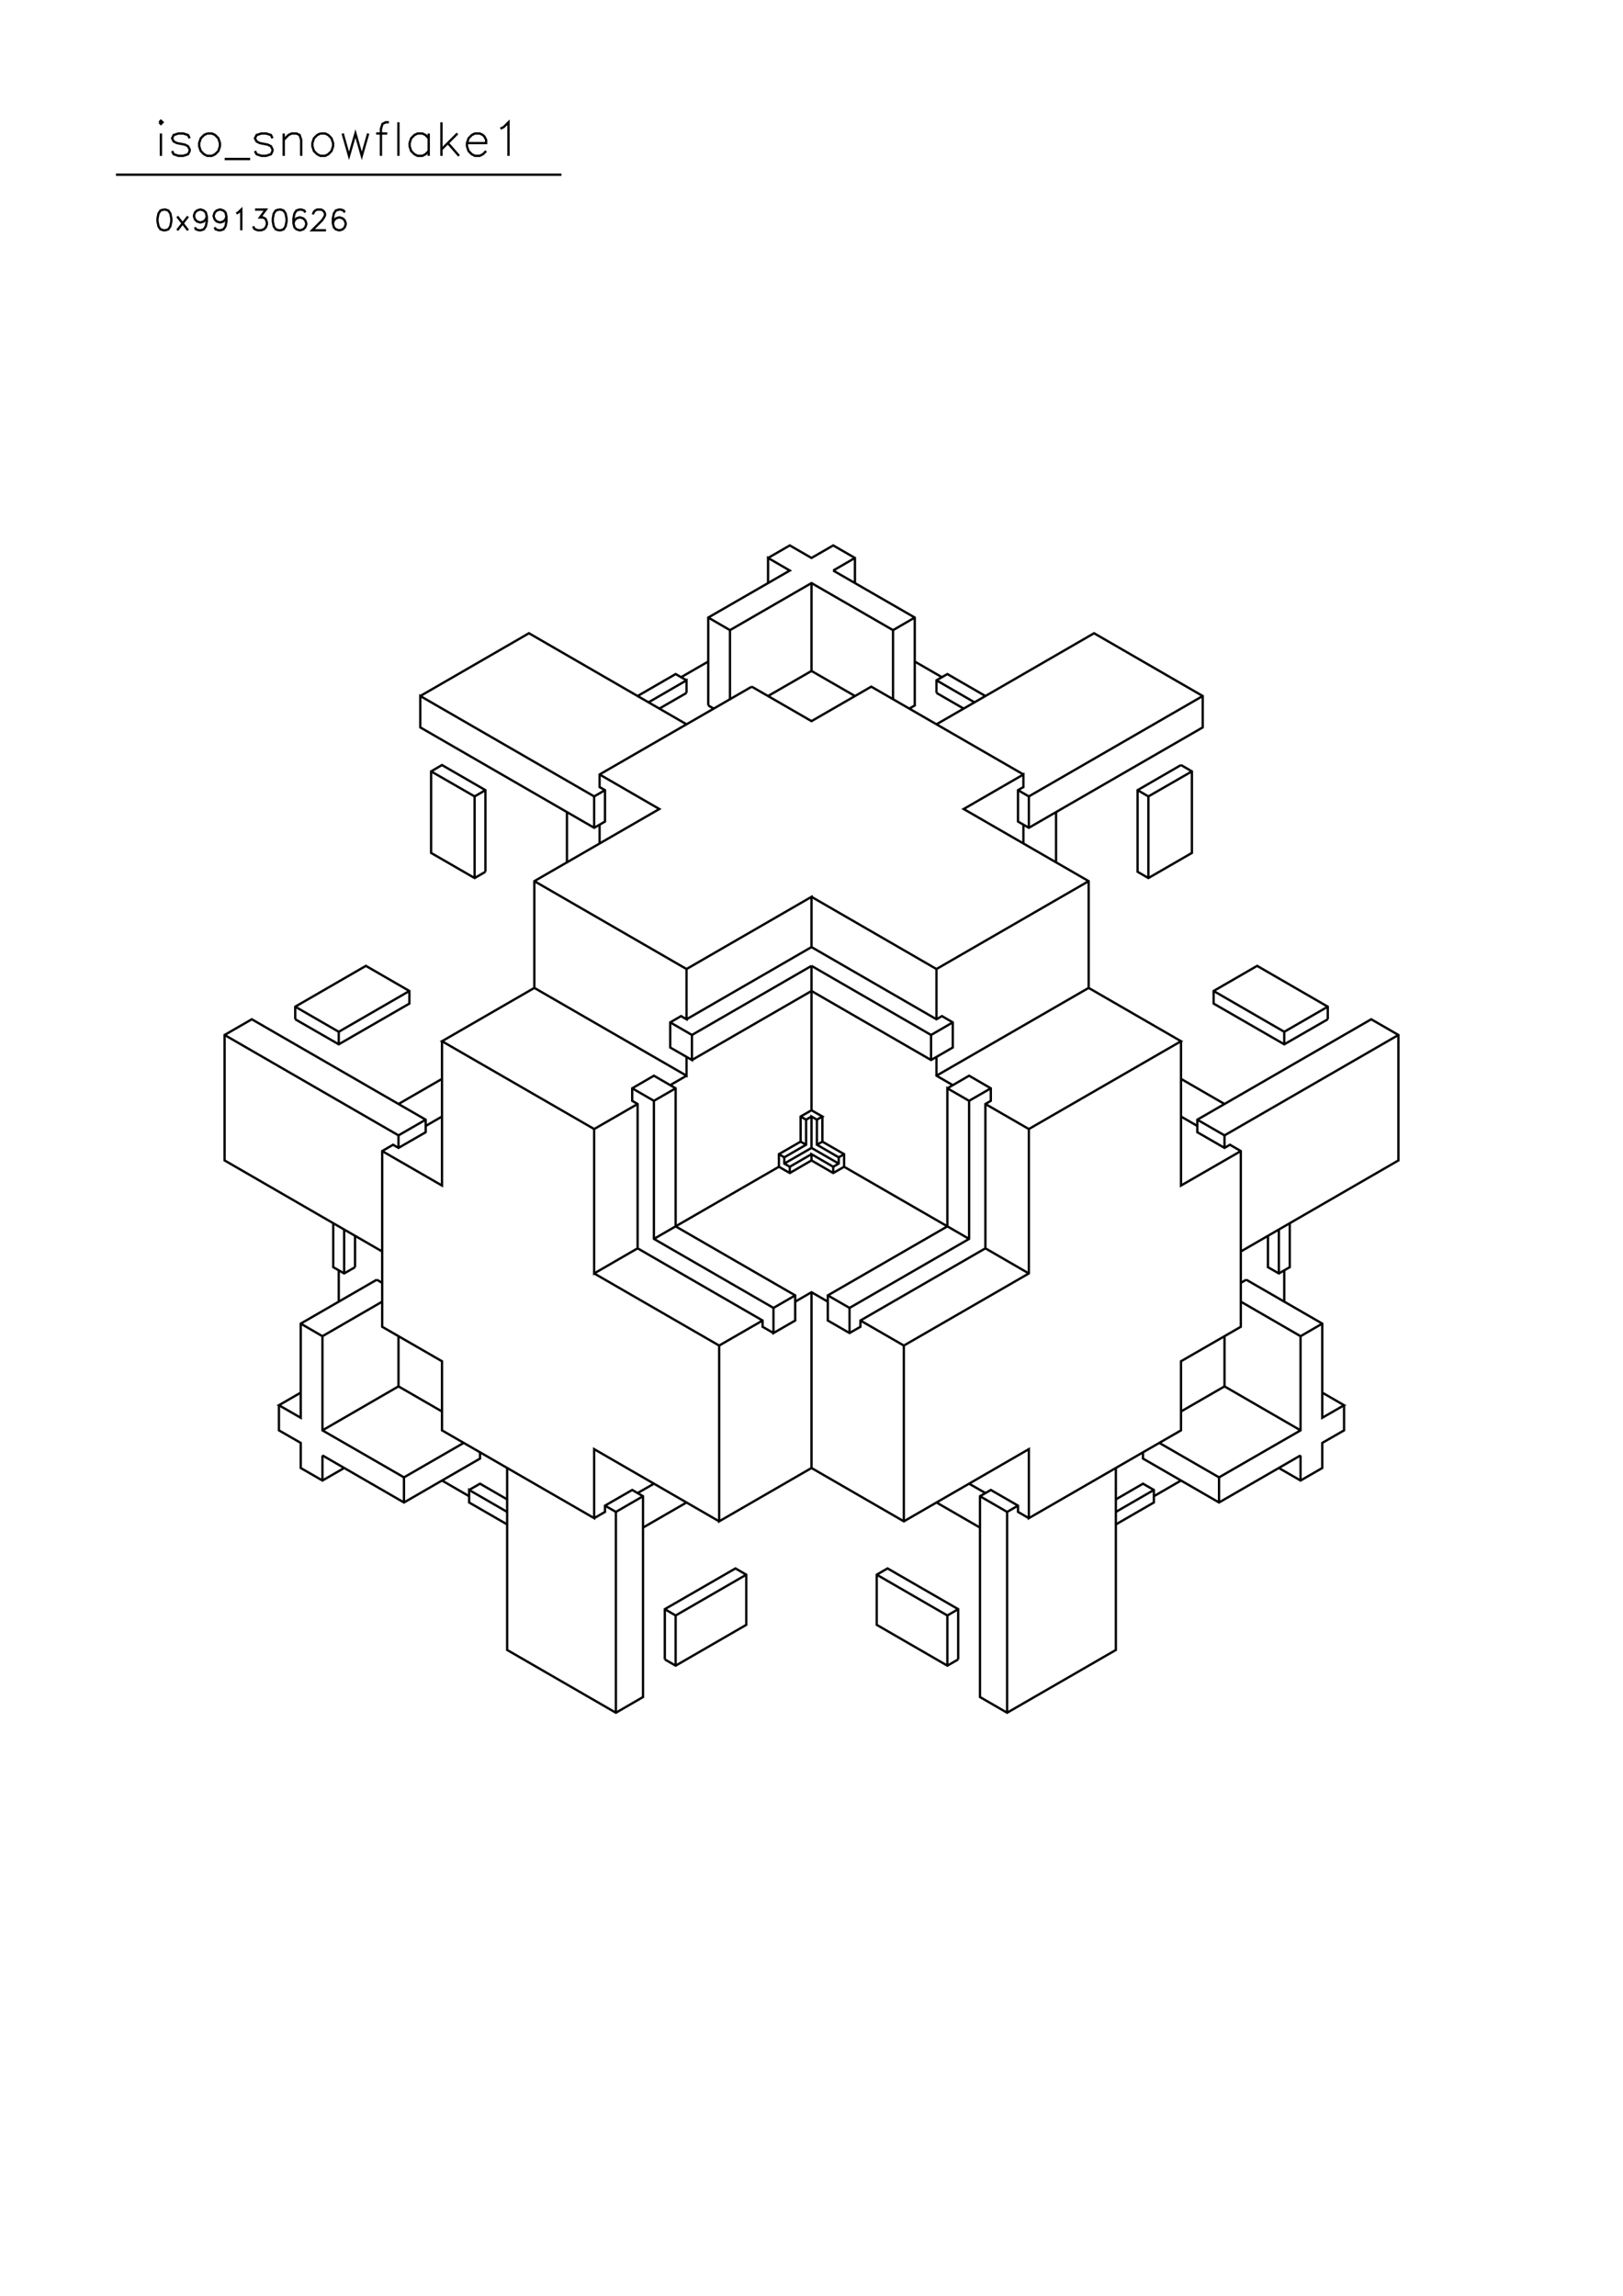 <?xml version="1.0" standalone="no"?>
<svg width="21cm" height="29.7cm" version="1.1" xmlns="http://www.w3.org/2000/svg" viewBox="0.0 0.0 21 29.7">
<path d="M5.438 9.004L6.844 8.192L8.883 9.37" stroke-width="0.03" stroke="#000000" fill="none"/>
<path d="M9.164 9.126L9.164 7.989L10.219 7.381L9.938 7.218L9.938 7.543" stroke-width="0.03" stroke="#000000" fill="none"/>
<path d="M9.938 7.218L10.219 7.056L10.5 7.218L10.781 7.056L11.062 7.218L11.062 7.543" stroke-width="0.03" stroke="#000000" fill="none"/>
<path d="M10.781 7.381L11.062 7.218" stroke-width="0.03" stroke="#000000" fill="none"/>
<path d="M10.781 7.381L11.836 7.989L11.836 9.126L11.766 9.167" stroke-width="0.03" stroke="#000000" fill="none"/>
<path d="M11.555 9.045L11.555 8.152L10.5 7.543L9.445 8.152L9.445 9.045" stroke-width="0.03" stroke="#000000" fill="none"/>
<path d="M9.234 9.167L9.164 9.126" stroke-width="0.03" stroke="#000000" fill="none"/>
<path d="M8.883 8.964L8.531 9.167" stroke-width="0.03" stroke="#000000" fill="none"/>
<path d="M8.391 9.086L8.883 8.801L8.883 8.964" stroke-width="0.03" stroke="#000000" fill="none"/>
<path d="M8.883 8.801L8.742 8.72L8.25 9.004" stroke-width="0.03" stroke="#000000" fill="none"/>
<path d="M8.812 8.761L9.164 8.558" stroke-width="0.03" stroke="#000000" fill="none"/>
<path d="M9.445 8.152L9.164 7.989" stroke-width="0.03" stroke="#000000" fill="none"/>
<path d="M9.727 8.883L7.758 10.019L7.758 10.182L7.828 10.222L7.828 10.628L7.688 10.709L5.438 9.41L5.438 9.004L7.688 10.303L7.828 10.222" stroke-width="0.03" stroke="#000000" fill="none"/>
<path d="M7.688 10.303L7.688 10.709" stroke-width="0.03" stroke="#000000" fill="none"/>
<path d="M7.758 10.669L7.758 10.912" stroke-width="0.03" stroke="#000000" fill="none"/>
<path d="M7.336 11.156L7.336 10.506" stroke-width="0.03" stroke="#000000" fill="none"/>
<path d="M7.758 10.019L8.531 10.466L6.914 11.399L6.914 12.78L8.883 13.916L8.883 13.673" stroke-width="0.03" stroke="#000000" fill="none"/>
<path d="M8.953 13.713L10.5 12.82L12.047 13.713L12.328 13.551L12.328 13.226L12.188 13.145L12.117 13.186L10.5 12.252L10.5 11.602L8.883 12.536L8.883 13.186L8.812 13.145L8.672 13.226L8.672 13.551L8.953 13.713L8.953 13.389L8.672 13.226" stroke-width="0.03" stroke="#000000" fill="none"/>
<path d="M8.883 13.186L10.5 12.252" stroke-width="0.03" stroke="#000000" fill="none"/>
<path d="M10.5 12.495L8.953 13.389" stroke-width="0.03" stroke="#000000" fill="none"/>
<path d="M8.883 13.916L8.672 14.038" stroke-width="0.03" stroke="#000000" fill="none"/>
<path d="M8.742 14.079L8.461 14.241L8.461 16.027L10.008 16.92L10.008 17.245L10.289 17.083L10.289 16.758L8.742 15.865L8.742 14.079L8.461 13.916L8.18 14.079L8.18 14.241L8.25 14.282L8.25 16.149L7.688 16.474L7.688 14.606L8.25 14.282" stroke-width="0.03" stroke="#000000" fill="none"/>
<path d="M8.461 14.241L8.18 14.079" stroke-width="0.03" stroke="#000000" fill="none"/>
<path d="M7.688 14.606L5.719 13.47L6.914 12.78" stroke-width="0.03" stroke="#000000" fill="none"/>
<path d="M6.914 11.399L8.883 12.536" stroke-width="0.03" stroke="#000000" fill="none"/>
<path d="M10.5 12.495L10.5 14.363L10.359 14.444L10.359 14.769L10.078 14.931L10.078 15.094L10.219 15.175L10.5 15.012L10.5 14.931L10.781 15.094L10.852 15.053L10.852 14.972L10.57 14.809L10.57 14.485L10.641 14.444L10.5 14.363" stroke-width="0.03" stroke="#000000" fill="none"/>
<path d="M10.5 14.444L10.43 14.485L10.359 14.444" stroke-width="0.03" stroke="#000000" fill="none"/>
<path d="M10.43 14.485L10.43 14.809L10.148 14.972L10.148 15.053L10.219 15.094L10.5 14.931" stroke-width="0.03" stroke="#000000" fill="none"/>
<path d="M10.5 14.85L10.148 15.053" stroke-width="0.03" stroke="#000000" fill="none"/>
<path d="M10.078 15.094L8.461 16.027" stroke-width="0.03" stroke="#000000" fill="none"/>
<path d="M8.25 16.149L9.867 17.083L9.867 17.164L10.008 17.245" stroke-width="0.03" stroke="#000000" fill="none"/>
<path d="M9.867 17.083L9.305 17.407L7.688 16.474" stroke-width="0.03" stroke="#000000" fill="none"/>
<path d="M9.305 17.407L9.305 19.681L10.5 18.991L11.695 19.681L13.312 18.747L13.312 19.64L15.281 18.504L15.281 17.61L16.055 17.164L16.055 14.891L15.914 14.809L15.844 14.85L15.492 14.647L15.492 14.485L17.742 13.186L18.094 13.389L18.094 15.012L16.055 16.19" stroke-width="0.03" stroke="#000000" fill="none"/>
<path d="M16.125 16.555L16.055 16.596" stroke-width="0.03" stroke="#000000" fill="none"/>
<path d="M16.125 16.555L17.109 17.123L17.109 18.341L17.391 18.179L17.109 18.016" stroke-width="0.03" stroke="#000000" fill="none"/>
<path d="M17.391 18.179L17.391 18.504L17.109 18.666L17.109 18.991L16.828 19.153L16.547 18.991" stroke-width="0.03" stroke="#000000" fill="none"/>
<path d="M16.828 18.828L15.773 19.437L14.789 18.869L14.789 18.788" stroke-width="0.03" stroke="#000000" fill="none"/>
<path d="M15 18.666L15.773 19.112L16.828 18.504L16.828 17.286L16.055 16.839" stroke-width="0.03" stroke="#000000" fill="none"/>
<path d="M15.844 17.286L15.844 17.935L16.828 18.504" stroke-width="0.03" stroke="#000000" fill="none"/>
<path d="M16.828 18.828L16.828 19.153" stroke-width="0.03" stroke="#000000" fill="none"/>
<path d="M15.773 19.112L15.773 19.437" stroke-width="0.03" stroke="#000000" fill="none"/>
<path d="M15.281 19.153L14.93 19.356" stroke-width="0.03" stroke="#000000" fill="none"/>
<path d="M14.93 19.275L14.438 19.559" stroke-width="0.03" stroke="#000000" fill="none"/>
<path d="M14.438 19.397L14.789 19.194L14.93 19.275L14.93 19.437L14.438 19.721" stroke-width="0.03" stroke="#000000" fill="none"/>
<path d="M14.438 18.991L14.438 21.345L13.031 22.157L12.68 21.954L12.68 19.356L12.82 19.275L13.172 19.478L13.172 19.559L13.312 19.64" stroke-width="0.03" stroke="#000000" fill="none"/>
<path d="M13.172 19.478L13.031 19.559L12.68 19.356" stroke-width="0.03" stroke="#000000" fill="none"/>
<path d="M12.75 19.315L12.539 19.194" stroke-width="0.03" stroke="#000000" fill="none"/>
<path d="M12.117 19.437L12.68 19.762" stroke-width="0.03" stroke="#000000" fill="none"/>
<path d="M13.031 19.559L13.031 22.157" stroke-width="0.03" stroke="#000000" fill="none"/>
<path d="M12.398 21.467L12.258 21.548L11.344 21.02L11.344 20.371L11.484 20.29L12.398 20.817L12.398 21.467" stroke-width="0.03" stroke="#000000" fill="none"/>
<path d="M12.258 21.548L12.258 20.899L11.344 20.371" stroke-width="0.03" stroke="#000000" fill="none"/>
<path d="M11.695 19.681L11.695 17.407L13.312 16.474L13.312 14.606L15.281 13.47L14.086 12.78L14.086 11.399L12.469 10.466L13.242 10.019L13.242 10.182L13.172 10.222L13.172 10.628L13.312 10.709L15.562 9.41L15.562 9.004L14.156 8.192L12.117 9.37" stroke-width="0.03" stroke="#000000" fill="none"/>
<path d="M12.117 8.964L12.117 8.801L12.258 8.72L12.75 9.004" stroke-width="0.03" stroke="#000000" fill="none"/>
<path d="M12.609 9.086L12.117 8.801" stroke-width="0.03" stroke="#000000" fill="none"/>
<path d="M12.188 8.761L11.836 8.558" stroke-width="0.03" stroke="#000000" fill="none"/>
<path d="M12.117 8.964L12.469 9.167" stroke-width="0.03" stroke="#000000" fill="none"/>
<path d="M13.242 10.019L11.273 8.883L10.5 9.329L9.727 8.883" stroke-width="0.03" stroke="#000000" fill="none"/>
<path d="M9.938 9.004L10.5 8.68L10.5 7.543" stroke-width="0.03" stroke="#000000" fill="none"/>
<path d="M10.5 8.68L11.062 9.004" stroke-width="0.03" stroke="#000000" fill="none"/>
<path d="M11.555 8.152L11.836 7.989" stroke-width="0.03" stroke="#000000" fill="none"/>
<path d="M13.172 10.222L13.312 10.303L15.562 9.004" stroke-width="0.03" stroke="#000000" fill="none"/>
<path d="M15.281 9.897L14.719 10.222L14.719 11.278L14.859 11.359L15.422 11.034L15.422 9.979L15.281 9.897" stroke-width="0.03" stroke="#000000" fill="none"/>
<path d="M15.422 9.979L14.859 10.303L14.719 10.222" stroke-width="0.03" stroke="#000000" fill="none"/>
<path d="M14.859 10.303L14.859 11.359" stroke-width="0.03" stroke="#000000" fill="none"/>
<path d="M14.086 11.399L12.117 12.536L12.117 13.186" stroke-width="0.03" stroke="#000000" fill="none"/>
<path d="M12.047 13.389L12.328 13.226" stroke-width="0.03" stroke="#000000" fill="none"/>
<path d="M12.047 13.389L12.047 13.713" stroke-width="0.03" stroke="#000000" fill="none"/>
<path d="M12.117 13.673L12.117 13.916L12.328 14.038" stroke-width="0.03" stroke="#000000" fill="none"/>
<path d="M12.258 14.079L12.539 13.916L12.82 14.079L12.82 14.241L12.75 14.282L12.75 16.149L13.312 16.474" stroke-width="0.03" stroke="#000000" fill="none"/>
<path d="M12.75 16.149L11.133 17.083L11.133 17.164L10.992 17.245L10.711 17.083L10.711 16.758L12.258 15.865L12.258 14.079L12.539 14.241L12.82 14.079" stroke-width="0.03" stroke="#000000" fill="none"/>
<path d="M12.75 14.282L13.312 14.606" stroke-width="0.03" stroke="#000000" fill="none"/>
<path d="M12.539 14.241L12.539 16.027L10.992 16.92L10.992 17.245" stroke-width="0.03" stroke="#000000" fill="none"/>
<path d="M11.133 17.083L11.695 17.407" stroke-width="0.03" stroke="#000000" fill="none"/>
<path d="M10.992 16.92L10.711 16.758" stroke-width="0.03" stroke="#000000" fill="none"/>
<path d="M10.711 16.839L10.5 16.717L10.289 16.839" stroke-width="0.03" stroke="#000000" fill="none"/>
<path d="M10.289 16.758L10.008 16.92" stroke-width="0.03" stroke="#000000" fill="none"/>
<path d="M10.5 16.717L10.5 18.991" stroke-width="0.03" stroke="#000000" fill="none"/>
<path d="M9.305 19.681L7.688 18.747L7.688 19.64L5.719 18.504L5.719 17.61L4.945 17.164L4.945 14.891L5.086 14.809L5.156 14.85L5.508 14.647L5.508 14.485L3.258 13.186L2.906 13.389L2.906 15.012L4.945 16.19" stroke-width="0.03" stroke="#000000" fill="none"/>
<path d="M4.875 16.555L3.891 17.123L3.891 18.341L3.609 18.179L3.891 18.016" stroke-width="0.03" stroke="#000000" fill="none"/>
<path d="M3.609 18.179L3.609 18.504L3.891 18.666L3.891 18.991L4.172 19.153L4.453 18.991" stroke-width="0.03" stroke="#000000" fill="none"/>
<path d="M4.172 18.828L4.172 19.153" stroke-width="0.03" stroke="#000000" fill="none"/>
<path d="M4.172 18.828L5.227 19.437L6.211 18.869L6.211 18.788" stroke-width="0.03" stroke="#000000" fill="none"/>
<path d="M6 18.666L5.227 19.112L4.172 18.504L4.172 17.286L4.945 16.839" stroke-width="0.03" stroke="#000000" fill="none"/>
<path d="M4.945 16.596L4.875 16.555" stroke-width="0.03" stroke="#000000" fill="none"/>
<path d="M4.594 16.393L4.453 16.474L4.312 16.393L4.312 15.824" stroke-width="0.03" stroke="#000000" fill="none"/>
<path d="M4.453 15.905L4.453 16.474" stroke-width="0.03" stroke="#000000" fill="none"/>
<path d="M4.383 16.433L4.383 16.839" stroke-width="0.03" stroke="#000000" fill="none"/>
<path d="M4.172 17.286L3.891 17.123" stroke-width="0.03" stroke="#000000" fill="none"/>
<path d="M4.594 16.393L4.594 15.987" stroke-width="0.03" stroke="#000000" fill="none"/>
<path d="M4.945 14.891L5.719 15.337L5.719 13.47" stroke-width="0.03" stroke="#000000" fill="none"/>
<path d="M5.719 13.957L5.156 14.282" stroke-width="0.03" stroke="#000000" fill="none"/>
<path d="M5.508 14.485L5.156 14.688L5.156 14.85" stroke-width="0.03" stroke="#000000" fill="none"/>
<path d="M5.156 14.688L2.906 13.389" stroke-width="0.03" stroke="#000000" fill="none"/>
<path d="M3.82 13.186L3.82 13.023L4.734 12.495L5.297 12.82L5.297 12.983L4.383 13.51L3.82 13.186" stroke-width="0.03" stroke="#000000" fill="none"/>
<path d="M3.82 13.023L4.383 13.348L4.383 13.51" stroke-width="0.03" stroke="#000000" fill="none"/>
<path d="M4.383 13.348L5.297 12.82" stroke-width="0.03" stroke="#000000" fill="none"/>
<path d="M5.719 14.444L5.508 14.566" stroke-width="0.03" stroke="#000000" fill="none"/>
<path d="M5.156 17.286L5.156 17.935L4.172 18.504" stroke-width="0.03" stroke="#000000" fill="none"/>
<path d="M5.156 17.935L5.719 18.26" stroke-width="0.03" stroke="#000000" fill="none"/>
<path d="M5.719 19.153L6.07 19.356" stroke-width="0.03" stroke="#000000" fill="none"/>
<path d="M6.07 19.275L6.211 19.194L6.562 19.397" stroke-width="0.03" stroke="#000000" fill="none"/>
<path d="M6.562 19.559L6.07 19.275L6.07 19.437L6.562 19.721" stroke-width="0.03" stroke="#000000" fill="none"/>
<path d="M6.562 18.991L6.562 21.345L7.969 22.157L8.32 21.954L8.32 19.356L8.18 19.275L7.828 19.478L7.828 19.559L7.688 19.64" stroke-width="0.03" stroke="#000000" fill="none"/>
<path d="M7.828 19.478L7.969 19.559L8.32 19.356" stroke-width="0.03" stroke="#000000" fill="none"/>
<path d="M8.25 19.315L8.461 19.194" stroke-width="0.03" stroke="#000000" fill="none"/>
<path d="M8.883 19.437L8.32 19.762" stroke-width="0.03" stroke="#000000" fill="none"/>
<path d="M7.969 19.559L7.969 22.157" stroke-width="0.03" stroke="#000000" fill="none"/>
<path d="M8.602 21.467L8.602 20.817L9.516 20.29L9.656 20.371L9.656 21.02L8.742 21.548L8.602 21.467" stroke-width="0.03" stroke="#000000" fill="none"/>
<path d="M8.742 21.548L8.742 20.899L9.656 20.371" stroke-width="0.03" stroke="#000000" fill="none"/>
<path d="M8.742 20.899L8.602 20.817" stroke-width="0.03" stroke="#000000" fill="none"/>
<path d="M5.227 19.437L5.227 19.112" stroke-width="0.03" stroke="#000000" fill="none"/>
<path d="M10.219 15.175L10.219 15.094" stroke-width="0.03" stroke="#000000" fill="none"/>
<path d="M10.148 14.972L10.078 14.931" stroke-width="0.03" stroke="#000000" fill="none"/>
<path d="M10.359 14.769L10.43 14.809" stroke-width="0.03" stroke="#000000" fill="none"/>
<path d="M10.5 14.85L10.5 14.444L10.57 14.485" stroke-width="0.03" stroke="#000000" fill="none"/>
<path d="M10.641 14.444L10.641 14.769L10.57 14.809" stroke-width="0.03" stroke="#000000" fill="none"/>
<path d="M10.641 14.769L10.922 14.931L10.922 15.094L10.781 15.175L10.5 15.012" stroke-width="0.03" stroke="#000000" fill="none"/>
<path d="M10.5 14.85L10.852 15.053" stroke-width="0.03" stroke="#000000" fill="none"/>
<path d="M10.781 15.094L10.781 15.175" stroke-width="0.03" stroke="#000000" fill="none"/>
<path d="M10.922 15.094L12.539 16.027" stroke-width="0.03" stroke="#000000" fill="none"/>
<path d="M10.922 14.931L10.852 14.972" stroke-width="0.03" stroke="#000000" fill="none"/>
<path d="M12.117 13.916L14.086 12.78" stroke-width="0.03" stroke="#000000" fill="none"/>
<path d="M15.281 13.47L15.281 15.337L16.055 14.891" stroke-width="0.03" stroke="#000000" fill="none"/>
<path d="M15.844 14.85L15.844 14.688L18.094 13.389" stroke-width="0.03" stroke="#000000" fill="none"/>
<path d="M17.18 13.186L16.617 13.51L15.703 12.983L15.703 12.82L16.266 12.495L17.18 13.023L17.18 13.186" stroke-width="0.03" stroke="#000000" fill="none"/>
<path d="M17.18 13.023L16.617 13.348L16.617 13.51" stroke-width="0.03" stroke="#000000" fill="none"/>
<path d="M16.617 13.348L15.703 12.82" stroke-width="0.03" stroke="#000000" fill="none"/>
<path d="M15.281 13.957L15.844 14.282" stroke-width="0.03" stroke="#000000" fill="none"/>
<path d="M15.844 14.688L15.492 14.485" stroke-width="0.03" stroke="#000000" fill="none"/>
<path d="M15.492 14.566L15.281 14.444" stroke-width="0.03" stroke="#000000" fill="none"/>
<path d="M16.406 15.987L16.406 16.393L16.547 16.474L16.688 16.393L16.688 15.824" stroke-width="0.03" stroke="#000000" fill="none"/>
<path d="M16.547 15.905L16.547 16.474" stroke-width="0.03" stroke="#000000" fill="none"/>
<path d="M16.617 16.433L16.617 16.839" stroke-width="0.03" stroke="#000000" fill="none"/>
<path d="M16.828 17.286L17.109 17.123" stroke-width="0.03" stroke="#000000" fill="none"/>
<path d="M15.844 17.935L15.281 18.26" stroke-width="0.03" stroke="#000000" fill="none"/>
<path d="M12.398 20.817L12.258 20.899" stroke-width="0.03" stroke="#000000" fill="none"/>
<path d="M12.047 13.389L10.5 12.495" stroke-width="0.03" stroke="#000000" fill="none"/>
<path d="M10.5 11.602L12.117 12.536" stroke-width="0.03" stroke="#000000" fill="none"/>
<path d="M13.242 10.912L13.242 10.669" stroke-width="0.03" stroke="#000000" fill="none"/>
<path d="M13.312 10.709L13.312 10.303" stroke-width="0.03" stroke="#000000" fill="none"/>
<path d="M13.664 10.506L13.664 11.156" stroke-width="0.03" stroke="#000000" fill="none"/>
<path d="M6.281 11.278L6.141 11.359L5.578 11.034L5.578 9.979L5.719 9.897L6.281 10.222L6.281 11.278" stroke-width="0.03" stroke="#000000" fill="none"/>
<path d="M6.141 11.359L6.141 10.303L5.578 9.979" stroke-width="0.03" stroke="#000000" fill="none"/>
<path d="M6.141 10.303L6.281 10.222" stroke-width="0.03" stroke="#000000" fill="none"/>
<path d="M4.218 2.979L4.039 2.979L4.167 2.851L4.192 2.813L4.205 2.787L4.205 2.762L4.192 2.736L4.18 2.724L4.154 2.711L4.103 2.711L4.078 2.724L4.065 2.736L4.052 2.762L4.052 2.775" stroke-width="0.03" stroke="#000000" fill="none"/>
<path d="M3.95 2.749L3.937 2.724L3.899 2.711L3.874 2.711L3.835 2.724L3.81 2.762L3.797 2.826L3.797 2.889L3.81 2.94L3.835 2.966L3.874 2.979L3.886 2.979L3.925 2.966L3.95 2.94L3.963 2.902L3.963 2.889L3.95 2.851L3.925 2.826L3.886 2.813L3.874 2.813L3.835 2.826L3.81 2.851L3.797 2.889" stroke-width="0.03" stroke="#000000" fill="none"/>
<path d="M3.606 2.711L3.568 2.724L3.542 2.762L3.53 2.826L3.53 2.864L3.542 2.928L3.568 2.966L3.606 2.979L3.632 2.979L3.67 2.966L3.695 2.928L3.708 2.864L3.708 2.826L3.695 2.762L3.67 2.724L3.632 2.711L3.606 2.711" stroke-width="0.03" stroke="#000000" fill="none"/>
<path d="M3.3 2.711L3.44 2.711L3.364 2.813L3.402 2.813L3.428 2.826L3.44 2.838L3.453 2.877L3.453 2.902L3.44 2.94L3.415 2.966L3.377 2.979L3.338 2.979L3.3 2.966L3.287 2.953L3.275 2.928" stroke-width="0.03" stroke="#000000" fill="none"/>
<path d="M3.122 2.979L3.122 2.711L3.083 2.749L3.058 2.762" stroke-width="0.03" stroke="#000000" fill="none"/>
<path d="M2.93 2.8L2.918 2.838L2.892 2.864L2.854 2.877L2.841 2.877L2.803 2.864L2.778 2.838L2.765 2.8L2.765 2.787L2.778 2.749L2.803 2.724L2.841 2.711L2.854 2.711L2.892 2.724L2.918 2.749L2.93 2.8L2.93 2.864L2.918 2.928L2.892 2.966L2.854 2.979L2.829 2.979L2.79 2.966L2.778 2.94" stroke-width="0.03" stroke="#000000" fill="none"/>
<path d="M2.676 2.8L2.663 2.838L2.637 2.864L2.599 2.877L2.586 2.877L2.548 2.864L2.523 2.838L2.51 2.8L2.51 2.787L2.523 2.749L2.548 2.724L2.586 2.711L2.599 2.711L2.637 2.724L2.663 2.749L2.676 2.8L2.676 2.864L2.663 2.928L2.637 2.966L2.599 2.979L2.574 2.979L2.535 2.966L2.523 2.94" stroke-width="0.03" stroke="#000000" fill="none"/>
<path d="M2.433 2.979L2.293 2.8" stroke-width="0.03" stroke="#000000" fill="none"/>
<path d="M2.433 2.8L2.293 2.979" stroke-width="0.03" stroke="#000000" fill="none"/>
<path d="M2.115 2.711L2.076 2.724L2.051 2.762L2.038 2.826L2.038 2.864L2.051 2.928L2.076 2.966L2.115 2.979L2.14 2.979L2.178 2.966L2.204 2.928L2.217 2.864L2.217 2.826L2.204 2.762L2.178 2.724L2.14 2.711L2.115 2.711" stroke-width="0.03" stroke="#000000" fill="none"/>
<path d="M2.082 2.016L2.082 1.727" stroke-width="0.03" stroke="#000000" fill="none"/>
<path d="M2.062 1.582L2.082 1.603L2.103 1.582L2.082 1.562L2.062 1.582" stroke-width="0.03" stroke="#000000" fill="none"/>
<path d="M2.227 1.954L2.247 1.995L2.309 2.016L2.371 2.016L2.433 1.995L2.454 1.954L2.454 1.933L2.433 1.892L2.392 1.871L2.289 1.851L2.247 1.83L2.227 1.789L2.247 1.747L2.309 1.727L2.371 1.727L2.433 1.747L2.454 1.789" stroke-width="0.03" stroke="#000000" fill="none"/>
<path d="M2.681 1.727L2.639 1.747L2.598 1.789L2.577 1.851L2.577 1.892L2.598 1.954L2.639 1.995L2.681 2.016L2.742 2.016L2.784 1.995L2.825 1.954L2.846 1.892L2.846 1.851L2.825 1.789L2.784 1.747L2.742 1.727L2.681 1.727" stroke-width="0.03" stroke="#000000" fill="none"/>
<path d="M2.907 2.057L3.237 2.057" stroke-width="0.03" stroke="#000000" fill="none"/>
<path d="M3.299 1.954L3.32 1.995L3.382 2.016L3.444 2.016L3.506 1.995L3.526 1.954L3.526 1.933L3.506 1.892L3.464 1.871L3.361 1.851L3.32 1.83L3.299 1.789L3.32 1.747L3.382 1.727L3.444 1.727L3.506 1.747L3.526 1.789" stroke-width="0.03" stroke="#000000" fill="none"/>
<path d="M3.671 1.809L3.732 1.747L3.774 1.727L3.836 1.727L3.877 1.747L3.897 1.809L3.897 2.016" stroke-width="0.03" stroke="#000000" fill="none"/>
<path d="M3.671 2.016L3.671 1.727" stroke-width="0.03" stroke="#000000" fill="none"/>
<path d="M4.145 1.727L4.104 1.747L4.062 1.789L4.042 1.851L4.042 1.892L4.062 1.954L4.104 1.995L4.145 2.016L4.207 2.016L4.248 1.995L4.289 1.954L4.31 1.892L4.31 1.851L4.289 1.789L4.248 1.747L4.207 1.727L4.145 1.727" stroke-width="0.03" stroke="#000000" fill="none"/>
<path d="M4.434 1.727L4.516 2.016L4.599 1.727L4.681 2.016L4.764 1.727" stroke-width="0.03" stroke="#000000" fill="none"/>
<path d="M4.867 1.727L5.011 1.727" stroke-width="0.03" stroke="#000000" fill="none"/>
<path d="M5.032 1.582L4.99 1.582L4.949 1.603L4.929 1.665L4.929 2.016" stroke-width="0.03" stroke="#000000" fill="none"/>
<path d="M5.155 2.016L5.155 1.582" stroke-width="0.03" stroke="#000000" fill="none"/>
<path d="M5.547 1.727L5.547 2.016" stroke-width="0.03" stroke="#000000" fill="none"/>
<path d="M5.547 1.954L5.506 1.995L5.465 2.016L5.403 2.016L5.362 1.995L5.32 1.954L5.3 1.892L5.3 1.851L5.32 1.789L5.362 1.747L5.403 1.727L5.465 1.727L5.506 1.747L5.547 1.789" stroke-width="0.03" stroke="#000000" fill="none"/>
<path d="M5.712 1.933L5.919 1.727" stroke-width="0.03" stroke="#000000" fill="none"/>
<path d="M5.795 1.851L5.939 2.016" stroke-width="0.03" stroke="#000000" fill="none"/>
<path d="M6.042 1.851L6.29 1.851L6.29 1.809L6.269 1.768L6.249 1.747L6.207 1.727L6.145 1.727L6.104 1.747L6.063 1.789L6.042 1.851L6.042 1.892L6.063 1.954L6.104 1.995L6.145 2.016L6.207 2.016L6.249 1.995L6.29 1.954" stroke-width="0.03" stroke="#000000" fill="none"/>
<path d="M6.579 2.016L6.579 1.582L6.517 1.644L6.475 1.665" stroke-width="0.03" stroke="#000000" fill="none"/>
<path d="M5.712 1.582L5.712 2.016" stroke-width="0.03" stroke="#000000" fill="none"/>
<path d="M4.46 2.749L4.447 2.724L4.409 2.711L4.384 2.711L4.345 2.724L4.32 2.762L4.307 2.826L4.307 2.889L4.32 2.94L4.345 2.966L4.384 2.979L4.396 2.979L4.435 2.966L4.46 2.94L4.473 2.902L4.473 2.889L4.46 2.851L4.435 2.826L4.396 2.813L4.384 2.813L4.345 2.826L4.32 2.851L4.307 2.889" stroke-width="0.03" stroke="#000000" fill="none"/>
<path d="M1.5 2.26L7.264 2.26" stroke-width="0.03" stroke="#000000" fill="none"/>
</svg>

